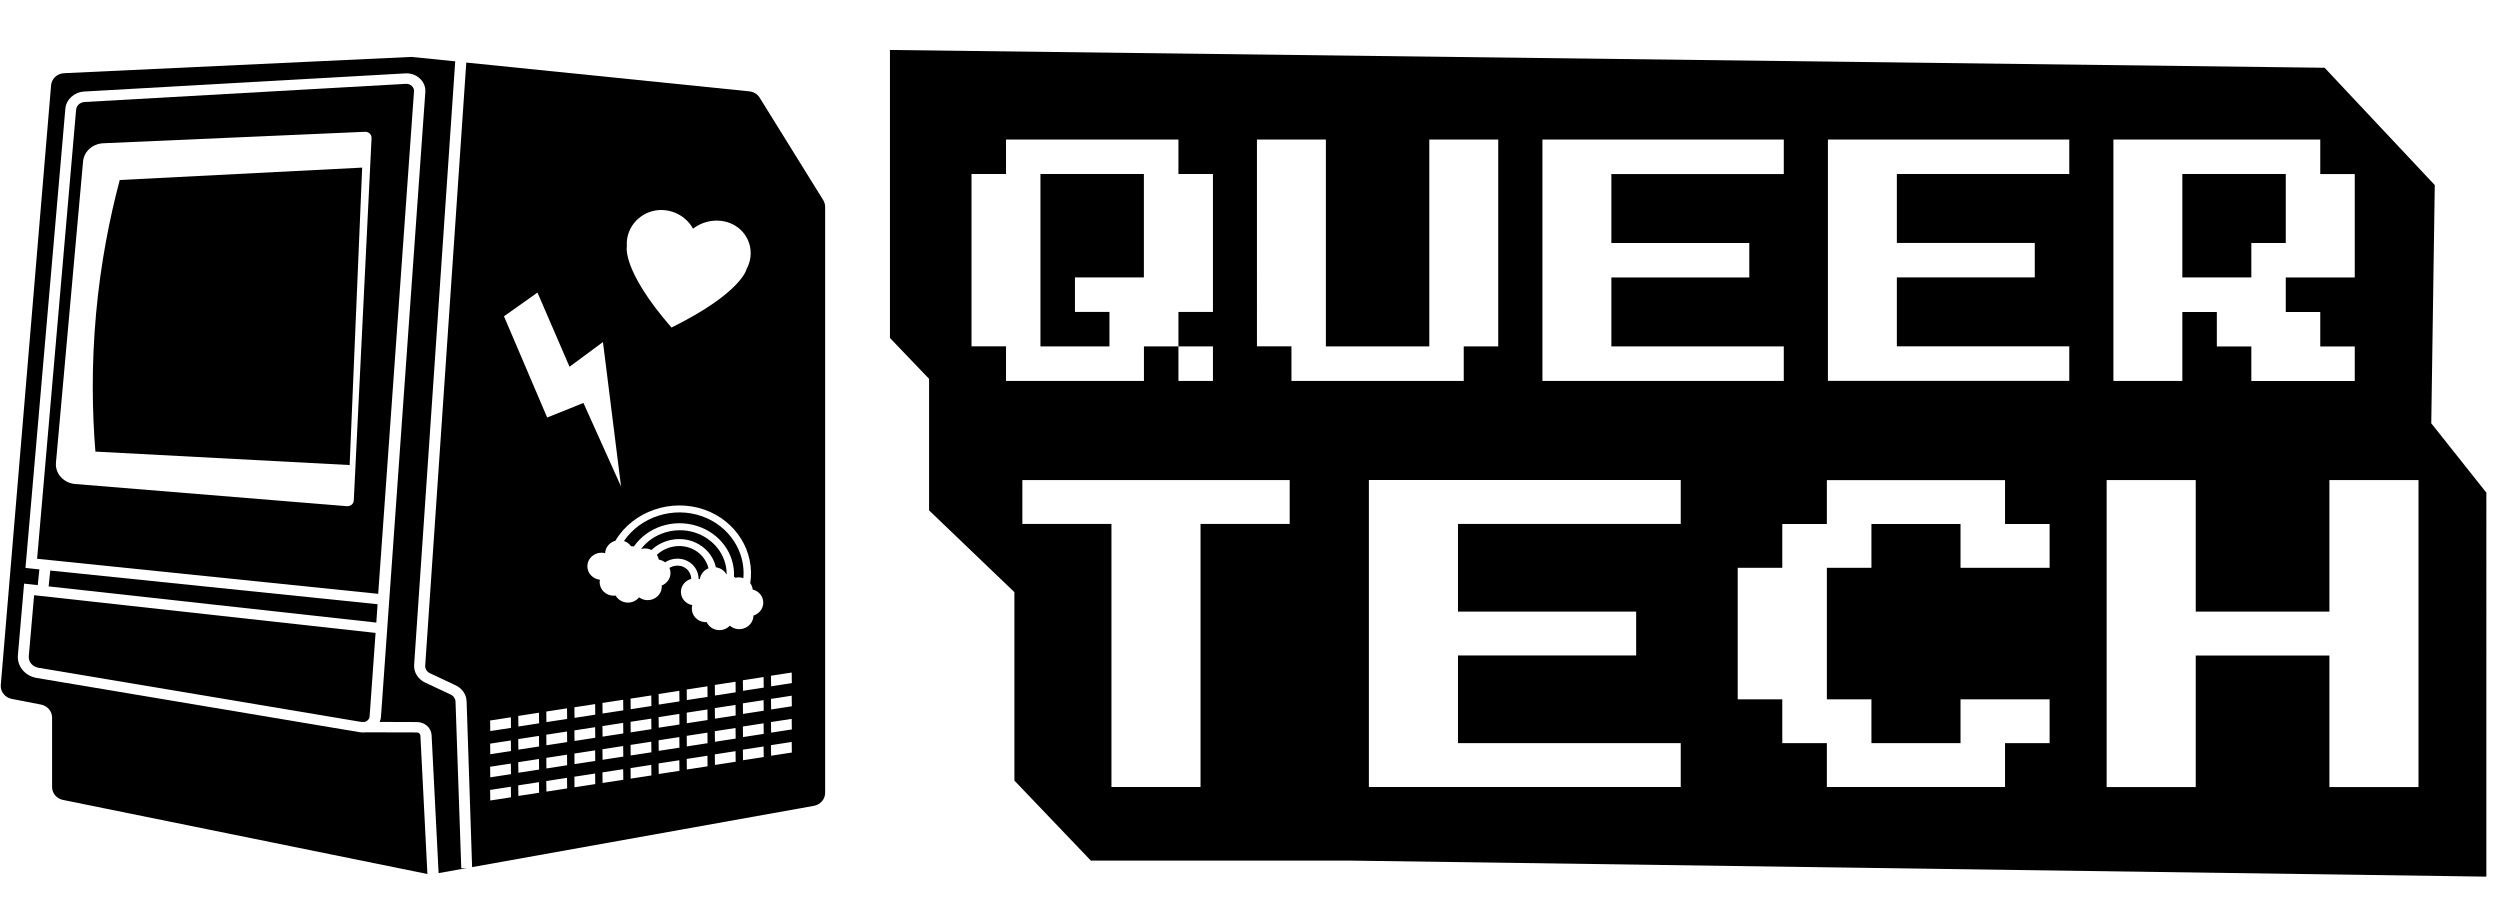 <?xml version="1.0" encoding="UTF-8" standalone="no"?>
<!-- Created with Inkscape (http://www.inkscape.org/) -->

<svg
   width="105.819mm"
   height="38.96mm"
   viewBox="0 0 105.819 38.96"
   version="1.1"
   id="svg14422"
   inkscape:export-filename="qtb_logo_full_black.svg"
   inkscape:export-xdpi="96"
   inkscape:export-ydpi="96"
   xmlns:inkscape="http://www.inkscape.org/namespaces/inkscape"
   xmlns:sodipodi="http://sodipodi.sourceforge.net/DTD/sodipodi-0.dtd"
   xmlns="http://www.w3.org/2000/svg"
   xmlns:svg="http://www.w3.org/2000/svg">
  <sodipodi:namedview
     id="namedview14424"
     pagecolor="#ffffff"
     bordercolor="#000000"
     borderopacity="0.25"
     inkscape:showpageshadow="2"
     inkscape:pageopacity="0.0"
     inkscape:pagecheckerboard="0"
     inkscape:deskcolor="#d1d1d1"
     inkscape:document-units="mm"
     showgrid="false" />
  <defs
     id="defs14419">
    <clipPath
       clipPathUnits="userSpaceOnUse"
       id="clipPath14200">
      <rect
         style="opacity:0.172;fill:#000000;stroke-width:1.04"
         id="rect14202"
         width="403.502"
         height="147.249"
         x="72.669"
         y="40.159" />
    </clipPath>
  </defs>
  <g
     inkscape:label="Layer 1"
     inkscape:groupmode="layer"
     id="layer1"
     transform="translate(-50.285,-69.872)">
    <g
       id="Layer_2"
       clip-path="url(#clipPath14200)"
       transform="matrix(0.265,0,0,0.265,30.118,59.246)">
	<g
   id="g15">
		<g
   id="g13">
			<polygon
   points="180.16,457.27 180.16,451.15 174.04,451.15 174.04,445.03 186.27,445.03 186.27,426.68 167.92,426.68 167.92,457.27 "
   id="polygon7" />

			<polygon
   points="388.88,438.92 388.88,426.68 370.53,426.68 370.53,445.03 382.76,445.03 382.76,438.92 "
   id="polygon9" />

			<path
   d="m 414.69,470.91 0.63,-42.27 -19.56,-20.82 -254.55,-3.15 v 6.62 44.47 l 6.94,7.25 v 23.34 l 15.14,14.51 v 33.43 l 13.56,14.19 h 29.33 16.72 l 201.56,2.84 v -68.13 z m -56.4,-50.35 H 395 v 6.12 h 6.12 v 18.35 h -12.23 v 6.12 H 395 v 6.12 h 6.12 v 6.12 h -18.35 v -6.12 h -6.12 v -6.12 h -6.12 v 12.23 H 358.3 v -42.82 z m -101.3,0 h 42.82 v 6.12 h -30.59 v 12.23 h 24.47 v 6.12 h -24.47 v 12.23 h 30.59 v 6.12 h -42.82 z m -95.19,42.83 v -6.12 h -6.12 v -30.59 h 6.12 v -6.12 h 30.59 v 6.12 h 6.12 v 24.47 h -6.12 v 6.12 h 6.12 v 6.12 h -6.12 v -6.12 h -6.12 v 6.12 z m 50.33,25.38 h -15.81 v 46.68 H 180.51 V 488.77 H 164.7 v -7.78 h 47.43 z m 0.32,-25.38 v -6.12 h -6.12 v -36.7 h 12.23 v 36.7 h 18.35 v -36.7 h 12.23 v 36.7 h -6.12 v 6.12 z m 69.08,25.38 H 242 v 15.56 h 31.62 v 7.78 H 242 v 15.56 h 39.52 v 7.78 H 226.2 v -54.46 h 55.33 z m 65.45,7.78 h -15.81 v -7.78 h -15.81 v 7.78 h -7.9 v 23.34 h 7.9 v 7.78 h 15.81 v -7.78 h 15.81 v 7.78 h -7.9 v 7.78 h -31.62 v -7.78 h -7.9 v -7.78 h -7.9 v -23.34 h 7.9 v -7.78 h 7.9 v -7.78 h 31.62 v 7.78 h 7.9 z m 3.48,-69.87 h -30.59 v 12.23 h 24.47 v 6.12 h -24.47 v 12.23 h 30.59 v 6.12 h -42.82 v -42.82 h 42.82 z m 61.97,108.77 h -15.81 v -23.34 h -23.71 v 23.34 H 357.1 v -54.46 h 15.81 v 23.34 h 23.71 v -23.34 h 15.81 z"
   id="path11" />

		</g>

	</g>

	<g
   id="g115">
		<path
   d="m 1536.12,249.44 -15.29,-25.88 c -1.1,-1.86 -3.03,-3.11 -5.17,-3.34 -81.45,-8.71 -81.54,-8.71 -81.93,-8.69 l -85.33,4.19 c -2.47,0.12 -4.49,2.08 -4.69,4.56 l -12.3,153.91 c -0.25,3.06 1.83,5.83 4.82,6.44 l 7.57,1.54 v 17.35 c 0,3.25 2.29,6.09 5.44,6.77 l 87.81,18.72 c 0.47,0.1 0.94,0.15 1.42,0.15 0.42,0 0.84,-0.04 1.26,-0.12 l 91.75,-17.25 c 3.25,-0.61 5.61,-3.47 5.61,-6.8 V 252.97 c -0.01,-1.24 -0.34,-2.46 -0.97,-3.53 z m -98.74,126.45 6.17,3.09 c 0.84,0.42 1.38,1.26 1.41,2.19 l 1.32,35.36 -6.36,1.2 -1.66,-27.9 c -0.1,-1.63 -1.45,-2.91 -3.08,-2.91 l -10.35,-0.03 c 0.35,-0.54 0.58,-1.15 0.62,-1.8 l 11.3,-165.23 c 0.02,-0.29 0.01,-0.58 -0.04,-0.87 1.92,0.2 4.63,0.49 7.93,0.84 l -9.67,151.9 c -0.09,1.75 0.85,3.38 2.41,4.16 z m -15.66,10.99 v 0.02 c -0.22,0.02 -0.44,0.03 -0.66,-0.01 l -82.3,-14.34 c -0.02,0 -0.04,-0.01 -0.05,-0.01 l 1.58,-19.78 2.52,0.25 82.41,9.45 -1.54,22.51 c -0.04,0.58 -0.32,1.1 -0.8,1.48 -0.29,0.23 -0.64,0.37 -1.01,0.44 z m 13.26,-167.15 -9.12,133.34 -84.89,-8.88 9.71,-121.43 83.13,-4.08 c 0.21,0.02 0.56,0.06 1.03,0.11 0.12,0.3 0.16,0.62 0.14,0.94 z m -9.24,135.13 -0.4,5.81 -80.85,-9.27 0.48,-4.82 -4.16,-0.41 0.01,-0.18 z m -74.8,44.49 v -17.36 c 0,-2.64 -1.5,-4.99 -3.74,-6.16 l 73.56,12.82 c 0.24,0.04 0.47,0.06 0.71,0.06 0.19,0 0.37,-0.02 0.56,-0.05 l 13.16,0.04 c 0.69,0 1.26,0.54 1.3,1.23 l 1.66,28 z m 178.99,1.46 -81.88,15.4 -1.31,-35.09 c -0.06,-1.59 -0.98,-3.01 -2.39,-3.72 l -6.17,-3.09 c -0.92,-0.46 -1.47,-1.42 -1.41,-2.45 l 9.66,-151.82 c 17.54,1.87 48.98,5.23 68.3,7.29 l 15.19,25.71 v 147.77 z"
   id="path17" />

		<path
   d="m 1423.62,234.38 -63.01,2.95 c -2.56,0.12 -4.64,2.12 -4.85,4.67 l -6.52,77.61 c -0.24,2.8 1.84,5.27 4.65,5.51 l 65.39,5.72 c 0.86,0.08 1.61,-0.58 1.65,-1.45 l 4,-87.42 0.27,-6 c 0.05,-0.89 -0.68,-1.63 -1.58,-1.59 z m -3.7,85.86 -61.21,-3.47 c -0.77,-10.15 -0.98,-22.18 0.17,-35.61 1.12,-13.11 3.29,-24.67 5.7,-34.38 l 58.36,-3.19 z"
   id="path19" />

		<polygon
   points="1466.6,308 1475.32,304.25 1484.37,325.77 1480.01,288.55 1471.96,294.92 1464.25,275.8 1456.2,281.92 "
   id="polygon21" />

		<path
   d="m 1504.52,331.77 c -8.01,-3.05 -17.25,0.36 -21.47,7.95 l 0.04,0.02 c -1.41,0.38 -2.47,1.67 -2.53,3.23 -0.28,-0.08 -0.57,-0.13 -0.88,-0.13 -1.88,0 -3.41,1.57 -3.41,3.51 0,1.8 1.32,3.26 3.02,3.47 -0.03,0.2 -0.06,0.4 -0.06,0.6 0,1.94 1.53,3.51 3.41,3.51 0.15,0 0.29,-0.03 0.44,-0.05 0.58,1.08 1.69,1.82 2.98,1.82 1.09,0 2.05,-0.54 2.68,-1.35 0.57,0.45 1.28,0.73 2.06,0.73 1.88,0 3.41,-1.57 3.41,-3.51 0,-0.09 -0.02,-0.18 -0.03,-0.26 1.24,-0.52 2.12,-1.78 2.12,-3.24 0,-0.47 -0.09,-0.91 -0.26,-1.31 1.01,-0.67 2.29,-0.79 3.38,-0.26 1.14,0.56 1.85,1.77 1.86,3.09 -1.33,0.39 -2.35,1.59 -2.47,3.08 -0.15,1.79 1.05,3.36 2.73,3.7 -0.05,0.19 -0.09,0.39 -0.11,0.6 -0.16,1.93 1.24,3.62 3.12,3.77 0.15,0.01 0.29,0 0.44,-0.01 0.49,1.12 1.54,1.95 2.82,2.06 1.09,0.09 2.09,-0.37 2.78,-1.13 0.54,0.49 1.22,0.83 1.99,0.89 1.88,0.15 3.53,-1.29 3.69,-3.22 0.01,-0.09 -0.01,-0.18 0,-0.27 1.28,-0.42 2.25,-1.6 2.37,-3.06 0.14,-1.72 -0.96,-3.24 -2.53,-3.66 -0.06,-0.6 -0.27,-1.16 -0.58,-1.63 1.15,-8.13 -3.43,-16.05 -11.01,-18.94 z m -1.17,17.87 c -0.1,-0.03 -0.2,-0.06 -0.29,-0.09 -0.02,-1.98 -1.11,-3.81 -2.86,-4.67 -1.69,-0.83 -3.69,-0.62 -5.22,0.43 -0.43,-0.35 -0.95,-0.6 -1.51,-0.7 -0.08,-0.45 -0.25,-0.86 -0.47,-1.23 2.19,-2.2 5.52,-2.9 8.3,-1.65 2.12,0.95 3.62,2.86 4.13,5.11 -1.1,0.48 -1.93,1.52 -2.08,2.8 z m 6.37,-1.26 c -0.5,-0.94 -1.41,-1.62 -2.5,-1.78 -0.6,-2.86 -2.5,-5.29 -5.19,-6.5 -3.48,-1.56 -7.64,-0.71 -10.35,2.04 -0.47,-0.25 -1,-0.4 -1.57,-0.4 -0.33,0 -0.64,0.07 -0.94,0.16 2.85,-4.05 8.14,-5.85 12.86,-4.29 4.67,1.54 7.77,5.9 7.78,10.77 -0.03,0 -0.06,0 -0.09,0 z m 4.13,1.02 c -0.28,-0.1 -0.57,-0.18 -0.88,-0.21 -0.36,-0.03 -0.72,0.02 -1.05,0.1 -0.11,-0.1 -0.22,-0.19 -0.34,-0.27 0.27,-5.89 -3.38,-11.25 -8.98,-13.1 -5.69,-1.88 -11.85,0.31 -15.12,5.31 -0.16,-0.02 -0.32,-0.04 -0.49,-0.04 -0.06,0 -0.12,0.02 -0.19,0.02 -0.41,-0.63 -1.01,-1.12 -1.72,-1.38 3.98,-6.26 11.89,-9.01 18.8,-6.38 6.49,2.46 10.52,9.03 9.97,15.95 z"
   id="path23" />

		<path
   d="m 1511.88,258.58 c -3.03,-1.99 -7.2,-1.71 -10.17,0.77 v 0 c -1.76,-3.45 -5.49,-5.34 -9.06,-4.7 -4.11,0.74 -7.2,4.71 -6.88,9.22 0,0 -1.34,6.03 10.73,20.95 v 0.01 c 0,0 0,0 0.01,0 0,0 0,0 0,0 v -0.01 c 16.95,-9 18.08,-15.07 18.08,-15.07 2.07,-4.02 0.78,-8.88 -2.71,-11.17 z"
   id="path25" />

		<polygon
   points="1452.89,388.78 1457.88,387.95 1457.84,385.24 1452.85,386.06 "
   id="polygon27" />

		<polygon
   points="1459.65,387.6 1464.64,386.78 1464.6,384.06 1459.61,384.89 "
   id="polygon29" />

		<polygon
   points="1466.41,386.48 1471.4,385.65 1471.37,382.93 1466.37,383.76 "
   id="polygon31" />

		<polygon
   points="1473.17,385.38 1478.16,384.55 1478.13,381.83 1473.13,382.66 "
   id="polygon33" />

		<polygon
   points="1479.93,384.26 1484.93,383.43 1484.89,380.71 1479.9,381.54 "
   id="polygon35" />

		<polygon
   points="1486.69,383.15 1491.69,382.32 1491.65,379.6 1486.66,380.43 "
   id="polygon37" />

		<polygon
   points="1493.45,381.95 1498.45,381.12 1498.41,378.4 1493.42,379.23 "
   id="polygon39" />

		<polygon
   points="1500.22,380.8 1505.21,379.97 1505.17,377.25 1500.18,378.08 "
   id="polygon41" />

		<polygon
   points="1506.98,379.62 1511.97,378.79 1511.94,376.07 1506.94,376.9 "
   id="polygon43" />

		<polygon
   points="1518.74,377.58 1518.7,374.86 1513.71,375.69 1513.74,378.4 "
   id="polygon45" />

		<polygon
   points="1525.46,373.7 1520.47,374.53 1520.5,377.25 1525.5,376.42 "
   id="polygon47" />

		<polygon
   points="1452.89,394.75 1457.88,393.92 1457.84,391.2 1452.85,392.03 "
   id="polygon49" />

		<polygon
   points="1459.65,393.57 1464.64,392.74 1464.6,390.02 1459.61,390.85 "
   id="polygon51" />

		<polygon
   points="1466.41,392.45 1471.4,391.62 1471.37,388.9 1466.37,389.73 "
   id="polygon53" />

		<polygon
   points="1473.17,391.34 1478.16,390.51 1478.13,387.79 1473.13,388.62 "
   id="polygon55" />

		<polygon
   points="1479.93,390.22 1484.93,389.39 1484.89,386.67 1479.9,387.5 "
   id="polygon57" />

		<polygon
   points="1486.69,389.12 1491.69,388.29 1491.65,385.57 1486.66,386.4 "
   id="polygon59" />

		<polygon
   points="1493.45,387.92 1498.45,387.09 1498.41,384.37 1493.42,385.2 "
   id="polygon61" />

		<polygon
   points="1500.22,386.76 1505.21,385.94 1505.17,383.22 1500.18,384.04 "
   id="polygon63" />

		<polygon
   points="1506.98,385.59 1511.97,384.76 1511.94,382.04 1506.94,382.87 "
   id="polygon65" />

		<polygon
   points="1513.74,384.37 1518.74,383.54 1518.7,380.82 1513.71,381.65 "
   id="polygon67" />

		<polygon
   points="1525.46,379.67 1520.47,380.5 1520.5,383.22 1525.5,382.39 "
   id="polygon69" />

		<polygon
   points="1452.89,400.71 1457.88,399.88 1457.84,397.16 1452.85,397.99 "
   id="polygon71" />

		<polygon
   points="1459.65,399.53 1464.64,398.7 1464.6,395.98 1459.61,396.81 "
   id="polygon73" />

		<polygon
   points="1466.41,398.41 1471.4,397.58 1471.37,394.86 1466.37,395.69 "
   id="polygon75" />

		<polygon
   points="1473.17,397.3 1478.16,396.47 1478.13,393.75 1473.13,394.58 "
   id="polygon77" />

		<polygon
   points="1479.93,396.19 1484.93,395.36 1484.89,392.64 1479.9,393.47 "
   id="polygon79" />

		<polygon
   points="1486.69,395.08 1491.69,394.25 1491.65,391.53 1486.66,392.36 "
   id="polygon81" />

		<polygon
   points="1493.45,393.88 1498.45,393.05 1498.41,390.33 1493.42,391.16 "
   id="polygon83" />

		<polygon
   points="1500.22,392.73 1505.21,391.9 1505.17,389.18 1500.18,390.01 "
   id="polygon85" />

		<polygon
   points="1506.98,391.55 1511.97,390.72 1511.94,388 1506.94,388.83 "
   id="polygon87" />

		<polygon
   points="1513.74,390.33 1518.74,389.5 1518.7,386.78 1513.71,387.61 "
   id="polygon89" />

		<polygon
   points="1525.46,385.63 1520.47,386.46 1520.5,389.18 1525.5,388.35 "
   id="polygon91" />

		<polygon
   points="1452.89,406.67 1457.88,405.85 1457.84,403.13 1452.85,403.96 "
   id="polygon93" />

		<polygon
   points="1459.65,405.5 1464.64,404.67 1464.6,401.95 1459.61,402.78 "
   id="polygon95" />

		<polygon
   points="1466.41,404.37 1471.4,403.55 1471.37,400.83 1466.37,401.65 "
   id="polygon97" />

		<polygon
   points="1473.17,403.27 1478.16,402.44 1478.13,399.72 1473.13,400.55 "
   id="polygon99" />

		<polygon
   points="1479.93,402.15 1484.93,401.32 1484.89,398.6 1479.9,399.43 "
   id="polygon101" />

		<polygon
   points="1486.69,401.04 1491.69,400.21 1491.65,397.5 1486.66,398.32 "
   id="polygon103" />

		<polygon
   points="1493.45,399.84 1498.45,399.02 1498.41,396.3 1493.42,397.12 "
   id="polygon105" />

		<polygon
   points="1500.22,398.69 1505.21,397.86 1505.17,395.14 1500.18,395.97 "
   id="polygon107" />

		<polygon
   points="1506.98,397.51 1511.97,396.68 1511.94,393.97 1506.94,394.79 "
   id="polygon109" />

		<polygon
   points="1513.74,396.3 1518.74,395.47 1518.7,392.75 1513.71,393.58 "
   id="polygon111" />

		<polygon
   points="1525.46,391.6 1520.47,392.42 1520.5,395.14 1525.5,394.32 "
   id="polygon113" />

	</g>

	<g
   id="g135">
		<polygon
   points="84.13,131.23 83.87,133.76 136.21,139.54 136.41,136.61 "
   id="polygon117" />

		<path
   d="m 142.23,54.69 c 0.02,-0.32 -0.1,-0.63 -0.35,-0.86 -0.25,-0.24 -0.6,-0.36 -0.96,-0.34 l -51.31,2.9 c -0.71,0.04 -1.29,0.56 -1.35,1.21 l -6.23,71.75 54.48,5.6 z m -6.96,11.17 -2.66,54.19 c -0.03,0.54 -0.52,0.94 -1.1,0.9 l -43.39,-3.54 c -1.86,-0.15 -3.24,-1.68 -3.08,-3.42 l 4.33,-48.11 c 0.14,-1.58 1.52,-2.82 3.22,-2.9 l 41.8,-1.83 c 0.59,-0.03 1.08,0.43 1.06,0.98 z"
   id="path119" />

		<path
   d="m 187.02,125.14 c -3.13,-0.97 -6.65,0.15 -8.53,2.66 0.2,-0.06 0.41,-0.1 0.62,-0.1 0.38,0 0.73,0.09 1.04,0.25 1.79,-1.7 4.56,-2.23 6.86,-1.27 1.79,0.75 3.05,2.26 3.44,4.03 0.72,0.1 1.33,0.52 1.66,1.1 0.02,0 0.04,0 0.06,0 0,-3.01 -2.05,-5.71 -5.15,-6.67 z"
   id="path121" />

		<path
   d="m 188.24,122.56 c -4.58,-1.63 -9.83,0.07 -12.47,3.95 0.47,0.16 0.87,0.46 1.14,0.85 0.04,0 0.08,-0.01 0.12,-0.01 0.11,0 0.22,0.01 0.32,0.03 2.17,-3.1 6.26,-4.46 10.03,-3.29 3.72,1.15 6.14,4.47 5.96,8.12 0.08,0.05 0.15,0.11 0.22,0.17 0.22,-0.05 0.46,-0.08 0.7,-0.06 0.21,0.02 0.4,0.06 0.58,0.13 0.38,-4.28 -2.3,-8.36 -6.6,-9.89 z"
   id="path123" />

		<path
   d="m 186.53,127.7 c -1.85,-0.77 -4.06,-0.34 -5.51,1.02 0.15,0.23 0.26,0.48 0.31,0.76 0.37,0.06 0.71,0.22 1,0.43 1.02,-0.65 2.34,-0.78 3.46,-0.26 1.16,0.53 1.88,1.67 1.9,2.89 0.07,0.02 0.13,0.03 0.2,0.06 0.11,-0.8 0.65,-1.44 1.38,-1.73 -0.34,-1.39 -1.33,-2.58 -2.74,-3.17 z"
   id="path125" />

		<path
   d="m 148.86,152.16 c -0.02,-0.47 -0.31,-0.9 -0.77,-1.12 L 144,149.12 c -1.14,-0.54 -1.83,-1.65 -1.75,-2.84 l 6.56,-96.37 0.24,0.01 c -4.36,-0.44 -7.21,-0.73 -7.23,-0.73 l -55.49,2.6 c -1.1,0.05 -1.98,0.88 -2.07,1.94 l -8.03,95.76 c -0.09,1.07 0.66,2.03 1.75,2.24 l 4.68,0.91 c 1.02,0.2 1.76,1.07 1.76,2.07 v 11.09 c 0,1 0.72,1.86 1.74,2.07 l 58.21,11.83 -1.12,-22.12 c -0.02,-0.27 -0.27,-0.49 -0.57,-0.49 l -8.23,-0.02 c -0.12,0.01 -0.23,0.03 -0.35,0.03 -0.12,0 -0.23,-0.02 -0.35,-0.03 v 0 0 c -0.05,-0.01 -0.1,0 -0.15,-0.01 l -51.63,-8.67 c -1.87,-0.31 -3.16,-1.87 -3.01,-3.63 l 0.99,-11.44 2.18,0.24 0.26,-2.51 -2.22,-0.23 6.37,-73.36 c 0.13,-1.47 1.42,-2.65 3.01,-2.74 l 51.31,-2.9 c 0.87,-0.05 1.71,0.25 2.32,0.83 0.6,0.57 0.92,1.35 0.86,2.14 l -7.09,99.84 c -0.02,0.27 -0.1,0.53 -0.2,0.78 l 5.95,0.02 c 1.24,0 2.27,0.91 2.34,2.07 l 1.12,22.06 4.51,-0.81 -0.89,0.03 z"
   id="path127" />

		<path
   d="m 80.7,144.9 c -0.08,0.9 0.59,1.7 1.55,1.86 l 51.56,8.65 h 0.52 c 0.15,-0.03 0.29,-0.09 0.41,-0.19 0.24,-0.17 0.38,-0.42 0.4,-0.7 l 0.95,-13.33 -54.54,-6.02 z"
   id="path129" />

		<path
   d="M 207.59,72.06 197.44,55.7 c -0.35,-0.57 -0.96,-0.94 -1.64,-1.01 0,0 -29.93,-3.05 -45.22,-4.6 l -6.56,96.3 c -0.04,0.53 0.27,1.02 0.77,1.25 l 4.09,1.92 c 1.04,0.49 1.71,1.46 1.75,2.54 l 0.88,26.5 54.6,-9.79 c 1.04,-0.19 1.79,-1.06 1.79,-2.08 V 73.15 c 0,-0.39 -0.11,-0.76 -0.31,-1.09 z m -31.36,7.38 c -0.22,-2.8 1.83,-5.26 4.56,-5.72 2.37,-0.4 4.84,0.77 6.01,2.91 v 0 c 1.97,-1.54 4.74,-1.71 6.75,-0.48 2.32,1.42 3.17,4.43 1.8,6.93 0,0 -0.75,3.77 -12,9.34 v 0 c 0,0 0,0 0,0 0,0 0,0 0,0 v -0.01 c -8.01,-9.23 -7.12,-12.97 -7.12,-12.97 z m -14.28,7.39 5.12,11.85 5.34,-3.95 2.89,23.08 -6.01,-13.35 -5.79,2.33 -6.9,-16.17 z m -7.54,81.13 -0.02,-1.69 3.31,-0.51 0.02,1.69 z m 0,-3.7 -0.02,-1.69 3.31,-0.51 0.02,1.69 z m 0,-3.69 -0.02,-1.69 3.31,-0.51 0.02,1.69 z m 0,-3.7 -0.02,-1.69 3.31,-0.51 0.02,1.69 z m 4.49,10.36 -0.02,-1.69 3.31,-0.51 0.02,1.69 z m 0,-3.7 -0.02,-1.69 3.31,-0.51 0.02,1.69 z m 0,-3.69 -0.02,-1.69 3.31,-0.51 0.02,1.69 z m 0,-3.7 -0.02,-1.69 3.31,-0.51 0.02,1.69 z m 4.48,10.4 -0.02,-1.69 3.31,-0.51 0.02,1.69 z m 0,-3.7 -0.02,-1.69 3.31,-0.51 0.02,1.69 z m 0,-3.7 -0.02,-1.69 3.31,-0.51 0.02,1.69 z m 0,-3.7 -0.02,-1.69 3.31,-0.51 0.02,1.69 z m 4.49,10.41 -0.02,-1.69 3.31,-0.51 0.02,1.69 z m 0,-3.7 -0.02,-1.69 3.31,-0.51 0.02,1.69 z m 0,-3.7 -0.02,-1.69 3.31,-0.51 0.02,1.69 z m 0,-3.69 -0.02,-1.69 3.31,-0.51 0.02,1.69 z m 4.48,10.4 -0.02,-1.69 3.31,-0.51 0.02,1.69 z m 0,-3.7 -0.02,-1.69 3.31,-0.51 0.02,1.69 z m 0,-3.7 -0.02,-1.69 3.31,-0.51 0.02,1.69 z m 0,-3.69 -0.02,-1.69 3.31,-0.51 0.02,1.69 z m 4.49,10.4 -0.02,-1.69 3.31,-0.51 0.02,1.69 z m 0,-3.7 -0.02,-1.69 3.31,-0.51 0.02,1.69 z m 0,-3.69 -0.02,-1.69 3.31,-0.51 0.02,1.69 z m 0,-3.7 -0.02,-1.69 3.31,-0.51 0.02,1.69 z m 4.48,10.35 -0.02,-1.69 3.31,-0.51 0.02,1.69 z m 0,-3.7 -0.02,-1.69 3.31,-0.51 0.02,1.69 z m 0,-3.7 -0.02,-1.69 3.31,-0.51 0.02,1.69 z m 0,-3.69 -0.02,-1.69 3.31,-0.51 0.02,1.69 z m 4.49,10.37 -0.02,-1.69 3.31,-0.51 0.02,1.69 z m 0,-3.69 -0.02,-1.69 3.31,-0.51 0.02,1.69 z m 0,-3.7 -0.02,-1.69 3.31,-0.51 0.02,1.69 z m 0,-3.7 -0.02,-1.69 3.31,-0.51 0.02,1.69 z m 4.49,10.36 -0.02,-1.69 3.31,-0.51 0.02,1.69 z m 0,-3.7 -0.02,-1.69 3.31,-0.51 0.02,1.69 z m 0,-3.69 -0.02,-1.69 3.31,-0.51 0.02,1.69 z m 0,-3.7 -0.02,-1.69 3.31,-0.51 0.02,1.69 z m 2.38,-11.15 c -0.46,0.47 -1.12,0.76 -1.84,0.7 -0.85,-0.06 -1.54,-0.58 -1.87,-1.28 -0.1,0 -0.19,0.01 -0.29,0.01 -1.25,-0.09 -2.17,-1.14 -2.07,-2.34 0.01,-0.13 0.04,-0.25 0.07,-0.37 -1.11,-0.21 -1.9,-1.18 -1.81,-2.29 0.08,-0.93 0.76,-1.67 1.64,-1.91 -0.01,-0.81 -0.48,-1.56 -1.24,-1.91 -0.72,-0.33 -1.57,-0.25 -2.24,0.16 0.11,0.25 0.17,0.52 0.17,0.81 0,0.91 -0.58,1.68 -1.41,2.01 0,0.06 0.02,0.11 0.02,0.16 0,1.2 -1.01,2.17 -2.26,2.17 -0.52,0 -0.98,-0.17 -1.37,-0.45 -0.41,0.51 -1.05,0.84 -1.78,0.84 -0.85,0 -1.59,-0.46 -1.97,-1.13 -0.1,0.01 -0.19,0.03 -0.29,0.03 -1.25,0 -2.26,-0.97 -2.26,-2.17 0,-0.13 0.02,-0.25 0.04,-0.38 -1.12,-0.13 -2,-1.03 -2,-2.15 0,-1.2 1.01,-2.17 2.26,-2.17 0.2,0 0.4,0.03 0.58,0.08 0.04,-0.97 0.74,-1.76 1.68,-2 l -0.03,-0.01 c 2.8,-4.7 8.93,-6.82 14.25,-4.93 5.03,1.79 8.06,6.7 7.28,11.73 0.21,0.29 0.35,0.64 0.39,1.01 1.04,0.26 1.77,1.2 1.68,2.27 -0.08,0.91 -0.73,1.64 -1.57,1.9 0,0.06 0.01,0.11 0,0.16 -0.1,1.2 -1.2,2.09 -2.44,2 -0.51,-0.04 -0.97,-0.24 -1.32,-0.55 z m 2.1,21.49 -0.02,-1.69 3.31,-0.51 0.02,1.69 z m 0,-3.7 -0.02,-1.69 3.31,-0.51 0.02,1.69 z m 0,-3.7 -0.02,-1.69 3.31,-0.51 0.02,1.69 z m 0,-3.69 -0.02,-1.69 3.31,-0.51 0.02,1.69 z m 4.49,10.37 -0.02,-1.69 3.31,-0.51 0.02,1.69 z m 0,-3.69 -0.02,-1.69 3.31,-0.51 0.02,1.69 z m 0,-3.7 -0.02,-1.69 3.31,-0.51 0.02,1.69 z m 0,-3.7 -0.02,-1.69 3.31,-0.51 0.02,1.69 z"
   id="path131" />

		<path
   d="m 91.45,90.16 c -0.76,8.32 -0.62,15.78 -0.11,22.07 l 40.61,2.15 2,-47.51 -38.72,1.98 c -1.6,6.01 -3.04,13.18 -3.78,21.31 z"
   id="path133" />

	</g>

	<g
   id="g145">
		<g
   id="g143">
			<polygon
   points="253.31,95.43 253.31,89.92 247.8,89.92 247.8,84.41 258.81,84.41 258.81,67.89 242.29,67.89 242.29,95.43 "
   id="polygon137" />

			<polygon
   points="441.2,78.91 441.2,67.89 424.68,67.89 424.68,84.41 435.7,84.41 435.7,78.91 "
   id="polygon139" />

			<path
   d="M 464.44,107.71 465,69.66 447.4,50.92 218.25,48.08 v 5.96 40.04 l 6.25,6.53 v 21.01 l 13.63,13.06 v 30.1 l 12.21,12.78 h 26.41 15.05 l 181.44,2.56 V 118.79 Z M 413.67,62.39 h 33.04 v 5.51 h 5.51 V 84.42 H 441.2 v 5.51 h 5.51 v 5.51 h 5.51 v 5.51 H 435.7 v -5.51 h -5.51 v -5.51 h -5.51 v 11.01 h -11.01 z m -91.2,0 h 38.55 v 5.51 h -27.54 v 11.01 h 22.03 v 5.51 h -22.03 v 11.01 h 27.54 v 5.51 h -38.55 z m -85.68,38.54 v -5.51 h -5.51 V 67.89 h 5.51 v -5.51 h 27.54 v 5.51 h 5.51 v 22.03 h -5.51 v 5.51 h 5.51 v 5.51 h -5.51 v -5.51 h -5.51 v 5.51 h -22.03 z m 45.3,22.85 H 267.86 V 165.8 H 253.63 V 123.78 H 239.4 v -7 h 42.7 v 7 z m 0.29,-22.85 v -5.51 h -5.51 V 62.39 h 11.01 V 95.43 H 304.4 V 62.39 h 11.01 v 33.04 h -5.51 v 5.51 h -27.52 z m 62.18,22.85 h -35.58 v 14.01 h 28.46 v 7 h -28.46 v 14.01 h 35.58 v 7 h -49.81 v -49.03 h 49.81 z m 58.92,7.01 h -14.23 v -7 h -14.23 v 7 h -7.12 v 21.01 h 7.12 v 7 h 14.23 v -7 h 14.23 v 7 h -7.12 v 7 H 367.9 v -7 h -7.12 v -7 h -7.12 v -21.01 h 7.12 v -7 h 7.12 v -7 h 28.46 v 7 h 7.12 z m 3.14,-62.9 H 379.08 V 78.9 h 22.03 v 5.51 h -22.03 v 11.01 h 27.54 v 5.51 H 368.07 V 62.39 h 38.55 z m 55.78,97.92 H 448.17 V 144.8 h -21.35 v 21.01 h -14.23 v -49.03 h 14.23 v 21.01 h 21.35 v -21.01 h 14.23 z"
   id="path141" />

		</g>

	</g>

	<g
   id="g167">
		<path
   d="m 1446.58,200.21 c 0.26,0.02 0.53,0.01 0.79,-0.03 z"
   id="path147" />

		<polygon
   points="1434.23,135.97 1356.37,127.96 1355.98,131.73 1433.92,140.33 "
   id="polygon149" />

		<path
   d="m 1442.9,13.97 c 0.03,-0.48 -0.15,-0.94 -0.52,-1.28 -0.37,-0.35 -0.89,-0.53 -1.42,-0.5 l -76.4,4.32 c -1.06,0.06 -1.92,0.84 -2,1.81 l -9.27,106.85 81.13,8.34 z m -10.37,16.64 -3.96,80.7 c -0.04,0.8 -0.78,1.4 -1.63,1.33 l -64.61,-5.28 c -2.77,-0.23 -4.82,-2.5 -4.59,-5.09 l 6.44,-71.64 c 0.21,-2.36 2.26,-4.2 4.79,-4.31 l 62.25,-2.72 c 0.88,-0.04 1.61,0.64 1.57,1.47 z"
   id="path151" />

		<path
   d="m 1509.59,118.89 c -4.66,-1.44 -9.9,0.23 -12.71,3.96 0.3,-0.08 0.6,-0.15 0.93,-0.15 0.56,0 1.08,0.14 1.55,0.37 2.67,-2.54 6.79,-3.32 10.22,-1.88 2.66,1.11 4.53,3.36 5.13,6 1.08,0.15 1.97,0.77 2.47,1.64 0.03,0 0.06,0 0.09,0 -0.01,-4.49 -3.07,-8.51 -7.68,-9.94 z"
   id="path153" />

		<path
   d="m 1511.42,115.05 c -6.83,-2.43 -14.64,0.1 -18.57,5.89 0.7,0.24 1.3,0.69 1.7,1.27 0.06,0 0.12,-0.02 0.18,-0.02 0.16,0 0.32,0.02 0.48,0.04 3.23,-4.62 9.32,-6.64 14.94,-4.9 5.54,1.71 9.15,6.66 8.88,12.1 0.12,0.08 0.23,0.16 0.33,0.25 0.33,-0.08 0.68,-0.12 1.04,-0.09 0.31,0.02 0.59,0.1 0.87,0.19 0.53,-6.38 -3.45,-12.45 -9.85,-14.73 z"
   id="path155" />

		<path
   d="m 1508.86,122.7 c -2.75,-1.15 -6.04,-0.51 -8.2,1.53 0.22,0.34 0.39,0.72 0.47,1.13 0.56,0.09 1.06,0.32 1.49,0.65 1.52,-0.97 3.48,-1.16 5.16,-0.39 1.73,0.79 2.81,2.48 2.82,4.31 0.1,0.03 0.2,0.05 0.29,0.08 0.16,-1.19 0.97,-2.14 2.06,-2.58 -0.52,-2.08 -1.99,-3.85 -4.09,-4.73 z"
   id="path157" />

		<path
   d="m 1444.38,167.22 c -0.03,-0.4 -0.4,-0.73 -0.85,-0.73 l -12.26,-0.03 c -0.17,0.02 -0.34,0.04 -0.52,0.04 -0.17,0 -0.35,-0.02 -0.52,-0.04 v 0 0 c -0.08,-0.01 -0.15,-0.01 -0.23,-0.02 l -76.89,-12.9 c -2.78,-0.47 -4.71,-2.79 -4.48,-5.4 l 1.48,-17.04 3.24,0.36 0.38,-3.74 -3.3,-0.34 9.48,-109.24 c 0.19,-2.19 2.12,-3.94 4.48,-4.08 l 76.4,-4.32 c 1.29,-0.08 2.55,0.37 3.46,1.23 0.9,0.84 1.37,2.01 1.28,3.19 l -10.56,148.68 c -0.03,0.41 -0.15,0.79 -0.3,1.16 l 8.86,0.03 c 1.84,0.01 3.37,1.36 3.48,3.08 l 1.66,32.86 6.71,-1.2 -1.32,0.04 -1.32,-39.65 c -0.03,-0.7 -0.47,-1.34 -1.15,-1.66 l -6.09,-2.85 c -1.7,-0.8 -2.72,-2.46 -2.6,-4.24 l 9.77,-143.51 0.35,0.02 c -6.5,-0.66 -10.73,-1.09 -10.77,-1.08 l -82.64,3.87 c -1.63,0.08 -2.95,1.31 -3.08,2.89 l -11.96,142.61 c -0.13,1.59 0.99,3.03 2.6,3.34 l 6.97,1.35 c 1.52,0.29 2.61,1.59 2.61,3.09 v 16.51 c 0,1.49 1.08,2.77 2.58,3.08 l 86.69,17.61 z"
   id="path159" />

		<path
   d="m 1432.34,162.66 1.41,-19.85 -81.22,-8.97 -1.26,14.48 c -0.12,1.34 0.88,2.53 2.31,2.77 l 76.78,12.88 h 0.77 c 0.22,-0.05 0.43,-0.14 0.61,-0.28 0.36,-0.25 0.57,-0.62 0.6,-1.03 z"
   id="path161" />

		<path
   d="m 1540.22,39.84 -15.1,-24.36 c -0.53,-0.85 -1.43,-1.41 -2.45,-1.51 0,0 -44.58,-4.54 -67.34,-6.85 l -9.77,143.41 c -0.05,0.78 0.4,1.51 1.15,1.87 l 6.09,2.85 c 1.55,0.72 2.55,2.18 2.61,3.79 l 1.31,39.46 81.31,-14.57 c 1.54,-0.28 2.66,-1.58 2.66,-3.09 V 41.46 c -0.01,-0.57 -0.17,-1.13 -0.47,-1.62 z m -39.9,2.47 c 3.52,-0.59 7.21,1.15 8.95,4.33 v 0 c 2.93,-2.29 7.06,-2.55 10.05,-0.71 3.45,2.12 4.72,6.6 2.68,10.32 0,0 -1.12,5.61 -17.86,13.92 v 0 c 0,0 0,0 0,0 0,0 0,0 -0.01,0 v -0.01 c -11.92,-13.77 -10.6,-19.34 -10.6,-19.34 -0.33,-4.16 2.73,-7.82 6.79,-8.51 z m -28.06,19.53 7.62,17.65 7.95,-5.88 4.31,34.37 -8.95,-19.87 -8.62,3.46 -10.27,-24.07 z m -11.23,120.82 -0.04,-2.51 4.93,-0.76 0.04,2.51 z m 0,-5.51 -0.04,-2.51 4.93,-0.76 0.04,2.51 z m 0,-5.51 -0.04,-2.51 4.93,-0.76 0.04,2.51 z m 0,-5.5 -0.04,-2.51 4.93,-0.76 0.04,2.51 z m 6.68,15.43 -0.04,-2.51 4.93,-0.76 0.04,2.51 z m 0,-5.51 -0.04,-2.51 4.93,-0.76 0.04,2.51 z m 0,-5.5 -0.04,-2.51 4.93,-0.76 0.04,2.51 z m 0,-5.51 -0.04,-2.51 4.93,-0.76 0.04,2.51 z m 6.68,15.48 -0.04,-2.51 4.93,-0.76 0.04,2.51 z m 0,-5.5 -0.04,-2.51 4.93,-0.76 0.04,2.51 z m 0,-5.51 -0.04,-2.51 4.93,-0.76 0.04,2.51 z m 0,-5.5 -0.04,-2.51 4.93,-0.76 0.04,2.51 z m 6.68,15.49 -0.04,-2.51 4.93,-0.76 0.04,2.51 z m 0,-5.51 -0.04,-2.51 4.93,-0.76 0.04,2.51 z m 0,-5.5 -0.04,-2.51 4.93,-0.76 0.04,2.51 z m 0,-5.51 -0.04,-2.51 4.93,-0.76 0.04,2.51 z m 6.68,15.49 -0.04,-2.51 4.93,-0.76 0.04,2.51 z m 0,-5.51 -0.04,-2.51 4.93,-0.76 0.04,2.51 z m 0,-5.5 -0.04,-2.51 4.93,-0.76 0.04,2.51 z m 0,-5.51 -0.04,-2.51 4.93,-0.76 0.04,2.51 z m 6.68,15.5 -0.04,-2.51 4.93,-0.76 0.04,2.51 z m 0,-5.51 -0.04,-2.51 4.93,-0.76 0.04,2.51 z m 0,-5.5 -0.04,-2.51 4.93,-0.76 0.04,2.51 z m 0,-5.51 -0.04,-2.51 4.93,-0.76 0.04,2.51 z m 6.68,15.41 -0.04,-2.51 4.93,-0.76 0.04,2.51 z m 0,-5.51 -0.04,-2.51 4.93,-0.76 0.04,2.51 z m 0,-5.5 -0.04,-2.51 4.93,-0.76 0.04,2.51 z m 0,-5.51 -0.04,-2.51 4.93,-0.76 0.04,2.51 z m 6.68,15.46 -0.04,-2.51 4.93,-0.76 0.04,2.51 z m 0,-5.51 -0.04,-2.51 4.93,-0.76 0.04,2.51 z m 0,-5.5 -0.04,-2.51 4.93,-0.76 0.04,2.51 z m 0,-5.51 -0.04,-2.51 4.93,-0.76 0.04,2.51 z m 6.68,15.43 -0.04,-2.51 4.93,-0.76 0.04,2.51 z m 0,-5.51 -0.04,-2.51 4.93,-0.76 0.04,2.51 z m 0,-5.5 -0.04,-2.51 4.93,-0.76 0.04,2.51 z m 0,-5.51 -0.04,-2.51 4.93,-0.76 0.04,2.51 z m 3.55,-16.6 c -0.68,0.71 -1.67,1.13 -2.74,1.05 -1.27,-0.1 -2.3,-0.86 -2.79,-1.9 -0.14,0.01 -0.29,0.02 -0.43,0.01 -1.86,-0.14 -3.24,-1.7 -3.08,-3.48 0.02,-0.19 0.06,-0.37 0.11,-0.55 -1.65,-0.31 -2.84,-1.76 -2.69,-3.41 0.12,-1.38 1.13,-2.48 2.44,-2.85 -0.01,-1.21 -0.71,-2.33 -1.84,-2.85 -1.07,-0.49 -2.34,-0.38 -3.34,0.24 0.16,0.37 0.25,0.78 0.25,1.21 0,1.35 -0.87,2.51 -2.09,2.99 0.01,0.08 0.03,0.16 0.03,0.24 0,1.79 -1.51,3.24 -3.37,3.24 -0.77,0 -1.47,-0.26 -2.03,-0.67 -0.62,0.76 -1.57,1.25 -2.64,1.25 -1.27,0 -2.37,-0.68 -2.94,-1.68 -0.14,0.02 -0.28,0.04 -0.43,0.04 -1.86,0 -3.37,-1.45 -3.37,-3.24 0,-0.19 0.03,-0.38 0.06,-0.56 -1.67,-0.19 -2.98,-1.54 -2.98,-3.2 0,-1.79 1.51,-3.24 3.37,-3.24 0.3,0 0.59,0.05 0.87,0.12 0.06,-1.44 1.11,-2.63 2.5,-2.98 l -0.04,-0.02 c 4.18,-7 13.3,-10.15 21.22,-7.34 7.49,2.67 12.01,9.98 10.84,17.46 0.31,0.44 0.52,0.95 0.58,1.51 1.55,0.39 2.64,1.79 2.5,3.38 -0.12,1.35 -1.08,2.44 -2.34,2.83 0,0.08 0.01,0.16 0,0.25 -0.15,1.78 -1.78,3.11 -3.64,2.97 -0.79,-0.06 -1.46,-0.36 -1.99,-0.82 z m 3.13,31.99 -0.04,-2.51 4.93,-0.76 0.04,2.51 z m 0,-5.5 -0.04,-2.51 4.93,-0.76 0.04,2.51 z m 0,-5.51 -0.04,-2.51 4.93,-0.76 0.04,2.51 z m 0,-5.5 -0.04,-2.51 4.93,-0.76 0.04,2.51 z m 6.69,15.45 -0.04,-2.51 4.93,-0.76 0.04,2.51 z m 0,-5.5 -0.04,-2.51 4.93,-0.76 0.04,2.51 z m 0,-5.51 -0.04,-2.51 4.93,-0.76 0.04,2.51 z m 0,-5.51 -0.04,-2.51 4.93,-0.76 0.04,2.51 z"
   id="path163" />

		<path
   d="m 1367.27,66.79 c -1.14,12.4 -0.93,23.5 -0.17,32.87 l 60.47,3.2 2.98,-70.75 -57.66,2.94 c -2.37,8.97 -4.51,19.64 -5.62,31.74 z"
   id="path165" />

	</g>

	<g
   id="g267">
		<path
   d="m 207,249.66 -9.44,-15.98 c -0.68,-1.15 -1.87,-1.92 -3.19,-2.06 -50.3,-5.38 -50.35,-5.38 -50.59,-5.37 l -52.69,2.59 c -1.53,0.07 -2.77,1.29 -2.89,2.82 l -7.6,95.03 c -0.15,1.89 1.13,3.6 2.98,3.98 l 4.67,0.95 v 10.72 c 0,2.01 1.41,3.76 3.36,4.18 l 54.22,11.56 c 0.29,0.06 0.58,0.09 0.88,0.09 0.26,0 0.52,-0.02 0.78,-0.07 l 56.65,-10.65 c 2.01,-0.38 3.46,-2.14 3.46,-4.2 v -91.4 c 0,-0.77 -0.21,-1.53 -0.6,-2.19 z m -60.96,78.09 3.81,1.91 c 0.52,0.26 0.85,0.78 0.87,1.35 l 0.81,21.84 -3.93,0.74 -1.02,-17.23 c -0.06,-1.01 -0.9,-1.8 -1.9,-1.8 l -6.39,-0.02 c 0.22,-0.33 0.36,-0.71 0.39,-1.11 l 6.98,-102.03 c 0.01,-0.18 0,-0.36 -0.02,-0.53 1.18,0.12 2.86,0.3 4.9,0.52 l -5.97,93.79 c -0.07,1.08 0.51,2.08 1.47,2.57 z m -9.67,6.78 v 0.01 c -0.14,0.02 -0.27,0.02 -0.41,-0.01 l -50.82,-8.85 c -0.01,0 -0.02,-0.01 -0.03,-0.01 l 0.98,-12.22 1.56,0.16 50.88,5.83 -0.95,13.9 c -0.02,0.36 -0.2,0.68 -0.49,0.91 -0.18,0.14 -0.4,0.23 -0.62,0.27 z m 8.19,-103.21 -5.63,82.33 -52.41,-5.48 5.99,-74.98 51.33,-2.52 c 0.13,0.01 0.35,0.04 0.64,0.07 0.06,0.19 0.09,0.38 0.08,0.58 z m -5.71,83.44 -0.25,3.59 -49.92,-5.72 0.3,-2.98 -2.57,-0.26 0.01,-0.11 z m -46.19,27.47 v -10.72 c 0,-1.63 -0.93,-3.08 -2.31,-3.8 l 45.42,7.91 c 0.15,0.03 0.29,0.04 0.44,0.04 0.12,0 0.23,-0.01 0.34,-0.03 l 8.13,0.02 c 0.43,0 0.78,0.34 0.8,0.76 l 1.03,17.29 z m 110.53,0.9 -50.56,9.51 -0.81,-21.67 c -0.04,-0.98 -0.6,-1.86 -1.48,-2.3 l -3.81,-1.91 c -0.57,-0.28 -0.91,-0.88 -0.87,-1.51 l 5.97,-93.75 c 10.83,1.15 30.24,3.23 42.17,4.5 l 9.38,15.88 v 91.25 z"
   id="path169" />

		<path
   d="m 137.54,240.37 -38.9,1.82 c -1.58,0.07 -2.86,1.31 -3,2.88 l -4.03,47.92 c -0.15,1.73 1.14,3.25 2.87,3.4 l 40.38,3.53 c 0.53,0.05 1,-0.36 1.02,-0.89 l 2.47,-53.98 0.17,-3.7 c 0.03,-0.55 -0.43,-1.01 -0.98,-0.98 z m -2.28,53.01 -37.79,-2.14 c -0.48,-6.27 -0.61,-13.69 0.1,-21.99 0.69,-8.09 2.03,-15.23 3.52,-21.23 l 36.03,-1.97 z"
   id="path171" />

		<polygon
   points="164.08,285.82 169.46,283.51 175.05,296.8 172.36,273.81 167.39,277.75 162.63,265.94 157.66,269.72 "
   id="polygon173" />

		<path
   d="m 187.49,300.5 c -4.95,-1.89 -10.65,0.22 -13.26,4.91 l 0.03,0.01 c -0.87,0.24 -1.52,1.03 -1.57,1.99 -0.17,-0.05 -0.35,-0.08 -0.54,-0.08 -1.16,0 -2.11,0.97 -2.11,2.17 0,1.11 0.82,2.01 1.86,2.14 -0.02,0.12 -0.04,0.25 -0.04,0.37 0,1.2 0.94,2.17 2.11,2.17 0.09,0 0.18,-0.02 0.27,-0.03 0.36,0.67 1.04,1.13 1.84,1.13 0.67,0 1.27,-0.33 1.65,-0.84 0.35,0.28 0.79,0.45 1.27,0.45 1.16,0 2.11,-0.97 2.11,-2.17 0,-0.06 -0.01,-0.11 -0.02,-0.16 0.77,-0.32 1.31,-1.1 1.31,-2 0,-0.29 -0.06,-0.56 -0.16,-0.81 0.62,-0.41 1.41,-0.49 2.09,-0.16 0.71,0.35 1.15,1.09 1.15,1.91 -0.82,0.24 -1.45,0.98 -1.53,1.9 -0.09,1.11 0.65,2.07 1.68,2.28 -0.03,0.12 -0.06,0.24 -0.07,0.37 -0.1,1.19 0.77,2.23 1.93,2.33 0.09,0.01 0.18,0 0.27,-0.01 0.3,0.69 0.95,1.21 1.74,1.27 0.67,0.05 1.29,-0.23 1.71,-0.7 0.33,0.3 0.75,0.51 1.23,0.55 1.16,0.09 2.18,-0.8 2.28,-1.99 0,-0.06 0,-0.11 0,-0.16 0.79,-0.26 1.39,-0.99 1.47,-1.89 0.09,-1.06 -0.59,-2 -1.56,-2.26 -0.04,-0.37 -0.16,-0.71 -0.36,-1.01 0.73,-5 -2.09,-9.89 -6.78,-11.68 z m -0.72,11.04 c -0.06,-0.02 -0.12,-0.04 -0.18,-0.06 -0.01,-1.22 -0.68,-2.35 -1.76,-2.88 -1.05,-0.51 -2.28,-0.38 -3.22,0.26 -0.27,-0.22 -0.58,-0.37 -0.93,-0.43 -0.05,-0.28 -0.15,-0.53 -0.29,-0.76 1.35,-1.36 3.41,-1.79 5.13,-1.02 1.31,0.59 2.23,1.77 2.55,3.16 -0.69,0.29 -1.2,0.93 -1.3,1.73 z m 3.93,-0.78 c -0.31,-0.58 -0.87,-1 -1.54,-1.1 -0.37,-1.77 -1.54,-3.27 -3.21,-4.01 -2.15,-0.96 -4.72,-0.44 -6.39,1.26 -0.29,-0.16 -0.62,-0.25 -0.97,-0.25 -0.2,0 -0.4,0.04 -0.58,0.1 1.76,-2.5 5.03,-3.61 7.94,-2.65 2.88,0.95 4.8,3.64 4.8,6.65 -0.01,0 -0.03,0 -0.05,0 z m 2.56,0.63 c -0.17,-0.06 -0.35,-0.11 -0.54,-0.13 -0.23,-0.02 -0.44,0.01 -0.65,0.06 -0.07,-0.06 -0.14,-0.12 -0.21,-0.17 0.17,-3.64 -2.08,-6.95 -5.55,-8.09 -3.51,-1.16 -7.32,0.19 -9.34,3.28 -0.1,-0.01 -0.2,-0.03 -0.3,-0.03 -0.04,0 -0.08,0.01 -0.11,0.01 -0.25,-0.39 -0.62,-0.69 -1.06,-0.85 2.46,-3.87 7.34,-5.56 11.61,-3.94 3.99,1.53 6.48,5.59 6.15,9.86 z"
   id="path175" />

		<path
   d="m 192.04,255.31 c -1.87,-1.23 -4.45,-1.06 -6.28,0.48 v 0 c -1.08,-2.13 -3.39,-3.3 -5.59,-2.9 -2.54,0.46 -4.45,2.91 -4.25,5.7 0,0 -0.83,3.73 6.62,12.94 v 0.01 c 0,0 0,0 0,0 0,0 0,0 0,0 v 0 c 10.47,-5.55 11.16,-9.31 11.16,-9.31 1.29,-2.5 0.5,-5.51 -1.66,-6.92 z"
   id="path177" />

		<polygon
   points="155.61,335.71 158.69,335.19 158.67,333.52 155.59,334.03 "
   id="polygon179" />

		<polygon
   points="159.79,334.98 162.87,334.47 162.85,332.79 159.76,333.3 "
   id="polygon181" />

		<polygon
   points="163.96,334.29 167.04,333.77 167.02,332.1 163.94,332.61 "
   id="polygon183" />

		<polygon
   points="168.14,333.6 171.22,333.09 171.2,331.41 168.11,331.92 "
   id="polygon185" />

		<polygon
   points="172.31,332.91 175.39,332.4 175.37,330.72 172.29,331.23 "
   id="polygon187" />

		<polygon
   points="176.49,332.23 179.57,331.72 179.55,330.04 176.46,330.55 "
   id="polygon189" />

		<polygon
   points="180.66,331.49 183.74,330.98 183.72,329.3 180.64,329.81 "
   id="polygon191" />

		<polygon
   points="184.84,330.78 187.92,330.27 187.9,328.59 184.81,329.1 "
   id="polygon193" />

		<polygon
   points="189.01,330.05 192.1,329.54 192.07,327.86 188.99,328.37 "
   id="polygon195" />

		<polygon
   points="196.27,328.79 196.25,327.11 193.17,327.62 193.19,329.3 "
   id="polygon197" />

		<polygon
   points="200.42,326.4 197.34,326.91 197.36,328.59 200.45,328.07 "
   id="polygon199" />

		<polygon
   points="155.61,339.39 158.69,338.88 158.67,337.2 155.59,337.71 "
   id="polygon201" />

		<polygon
   points="159.79,338.66 162.87,338.15 162.85,336.47 159.76,336.98 "
   id="polygon203" />

		<polygon
   points="163.96,337.97 167.04,337.46 167.02,335.78 163.94,336.29 "
   id="polygon205" />

		<polygon
   points="168.14,337.28 171.22,336.77 171.2,335.09 168.11,335.61 "
   id="polygon207" />

		<polygon
   points="172.31,336.6 175.39,336.08 175.37,334.4 172.29,334.92 "
   id="polygon209" />

		<polygon
   points="176.49,335.91 179.57,335.4 179.55,333.72 176.46,334.23 "
   id="polygon211" />

		<polygon
   points="180.66,335.17 183.74,334.66 183.72,332.98 180.64,333.49 "
   id="polygon213" />

		<polygon
   points="184.84,334.46 187.92,333.95 187.9,332.27 184.81,332.78 "
   id="polygon215" />

		<polygon
   points="189.01,333.73 192.1,333.22 192.07,331.54 188.99,332.05 "
   id="polygon217" />

		<polygon
   points="193.19,332.98 196.27,332.47 196.25,330.79 193.17,331.3 "
   id="polygon219" />

		<polygon
   points="200.42,330.08 197.34,330.59 197.36,332.27 200.45,331.76 "
   id="polygon221" />

		<polygon
   points="155.61,343.07 158.69,342.56 158.67,340.88 155.59,341.39 "
   id="polygon223" />

		<polygon
   points="159.79,342.34 162.87,341.83 162.85,340.15 159.76,340.66 "
   id="polygon225" />

		<polygon
   points="163.96,341.65 167.04,341.14 167.02,339.46 163.94,339.97 "
   id="polygon227" />

		<polygon
   points="168.14,340.97 171.22,340.46 171.2,338.78 168.11,339.29 "
   id="polygon229" />

		<polygon
   points="172.31,340.28 175.39,339.77 175.37,338.09 172.29,338.6 "
   id="polygon231" />

		<polygon
   points="176.49,339.59 179.57,339.08 179.55,337.4 176.46,337.91 "
   id="polygon233" />

		<polygon
   points="180.66,338.85 183.74,338.34 183.72,336.66 180.64,337.17 "
   id="polygon235" />

		<polygon
   points="184.84,338.14 187.92,337.63 187.9,335.95 184.81,336.46 "
   id="polygon237" />

		<polygon
   points="189.01,337.41 192.1,336.9 192.07,335.22 188.99,335.74 "
   id="polygon239" />

		<polygon
   points="193.19,336.66 196.27,336.15 196.25,334.47 193.17,334.98 "
   id="polygon241" />

		<polygon
   points="200.42,333.76 197.34,334.27 197.36,335.95 200.45,335.44 "
   id="polygon243" />

		<polygon
   points="155.61,346.75 158.69,346.24 158.67,344.56 155.59,345.07 "
   id="polygon245" />

		<polygon
   points="159.79,346.03 162.87,345.51 162.85,343.84 159.76,344.35 "
   id="polygon247" />

		<polygon
   points="163.96,345.33 167.04,344.82 167.02,343.14 163.94,343.65 "
   id="polygon249" />

		<polygon
   points="168.14,344.65 171.22,344.14 171.2,342.46 168.11,342.97 "
   id="polygon251" />

		<polygon
   points="172.31,343.96 175.39,343.45 175.37,341.77 172.29,342.28 "
   id="polygon253" />

		<polygon
   points="176.49,343.28 179.57,342.76 179.55,341.09 176.46,341.6 "
   id="polygon255" />

		<polygon
   points="180.66,342.54 183.74,342.02 183.72,340.35 180.64,340.86 "
   id="polygon257" />

		<polygon
   points="184.84,341.82 187.92,341.31 187.9,339.63 184.81,340.15 "
   id="polygon259" />

		<polygon
   points="189.01,341.1 192.1,340.59 192.07,338.91 188.99,339.42 "
   id="polygon261" />

		<polygon
   points="193.19,340.35 196.27,339.83 196.25,338.15 193.17,338.67 "
   id="polygon263" />

		<polygon
   points="200.42,337.44 197.34,337.95 197.36,339.63 200.45,339.12 "
   id="polygon265" />

	</g>

	<g
   id="g277">
		<g
   id="g275">
			<polygon
   points="252.35,273.06 252.35,267.56 246.84,267.56 246.84,262.05 257.86,262.05 257.86,245.53 241.34,245.53 241.34,273.06 "
   id="polygon269" />

			<polygon
   points="440.25,256.54 440.25,245.53 423.72,245.53 423.72,262.05 434.74,262.05 434.74,256.54 "
   id="polygon271" />

			<path
   d="m 463.48,285.34 0.57,-38.05 -17.6,-18.74 -229.15,-2.84 v 5.96 40.04 l 6.25,6.53 v 21.01 l 13.63,13.06 v 30.1 l 12.21,12.78 h 26.41 15.05 l 181.44,2.56 v -61.33 z m -50.77,-45.32 h 33.04 v 5.51 h 5.51 v 16.52 h -11.01 v 5.51 h 5.51 v 5.51 h 5.51 v 5.51 h -16.52 v -5.51 h -5.51 v -5.51 h -5.51 v 11.01 h -11.01 v -38.55 z m -91.19,0 h 38.55 v 5.51 h -27.54 v 11.01 h 22.03 v 5.51 h -22.03 v 11.01 h 27.54 v 5.51 h -38.55 z m -85.69,38.55 v -5.51 h -5.51 v -27.53 h 5.51 v -5.51 h 27.54 v 5.51 h 5.51 v 22.03 h -5.51 v 5.51 h 5.51 v 5.51 h -5.51 v -5.51 h -5.51 v 5.51 h -22.03 z m 45.3,22.85 H 266.9 v 42.02 h -14.23 v -42.02 h -14.23 v -7 h 42.7 v 7 z m 0.3,-22.85 v -5.51 h -5.51 v -33.04 h 11.01 v 33.04 h 16.52 v -33.04 h 11.01 v 33.04 h -5.51 v 5.51 z m 62.18,22.85 h -35.58 v 14.01 h 28.46 v 7 h -28.46 v 14.01 h 35.58 v 7 H 293.8 v -49.03 h 49.81 z m 58.92,7 H 388.3 v -7 h -14.23 v 7 h -7.12 v 21.01 h 7.12 v 7 h 14.23 v -7 h 14.23 v 7 h -7.12 v 7 h -28.46 v -7 h -7.12 v -7 h -7.12 v -21.01 h 7.12 v -7 h 7.12 v -7 h 28.46 v 7 h 7.12 z m 3.13,-62.89 h -27.54 v 11.01 h 22.03 v 5.51 h -22.03 v 11.01 h 27.54 v 5.51 h -38.55 v -38.55 h 38.55 z m 55.79,97.91 h -14.23 v -21.01 h -21.35 v 21.01 h -14.23 v -49.03 h 14.23 v 21.01 h 21.35 v -21.01 h 14.23 z"
   id="path273" />

		</g>

	</g>

	<g
   id="g285">
		<polygon
   points="581.8,223.19 581.8,218.87 577.48,218.87 577.48,214.56 586.11,214.56 586.11,201.62 573.17,201.62 573.17,223.19 "
   id="polygon279" />

		<polygon
   points="728.98,210.25 728.98,201.62 716.04,201.62 716.04,214.56 724.67,214.56 724.67,210.25 "
   id="polygon281" />

		<path
   d="m 747.18,232.81 0.44,-29.8 -13.79,-14.68 -179.5,-2.22 v 4.67 31.36 l 4.89,5.12 v 16.46 l 10.68,10.23 v 23.58 l 9.56,10.01 h 20.69 11.79 l 142.13,2 V 241.5 Z m -39.77,-35.5 h 25.88 v 4.31 h 4.31 v 12.94 h -8.63 v 4.31 h 4.31 v 4.31 h 4.31 v 4.31 h -12.94 v -4.31 h -4.31 v -4.31 h -4.31 v 8.63 h -8.63 v -30.19 z m -71.43,0 h 30.2 v 4.31 h -21.57 v 8.63 h 17.26 v 4.31 h -17.26 v 8.63 h 21.57 v 4.31 h -30.2 z m -67.12,30.19 v -4.31 h -4.31 v -21.57 h 4.31 v -4.31 h 21.57 v 4.31 h 4.31 v 17.25 h -4.31 v 4.31 h 4.31 v 4.31 h -4.31 v -4.31 h -4.31 v 4.31 h -17.26 z m 35.48,17.9 h -11.15 v 32.92 H 582.04 V 245.4 H 570.9 v -5.49 h 33.44 z m 0.23,-17.9 v -4.31 h -4.31 v -25.88 h 8.63 v 25.88 h 12.94 v -25.88 h 8.63 v 25.88 h -4.31 v 4.31 z m 48.71,17.9 h -27.87 v 10.97 h 22.3 v 5.49 h -22.3 v 10.97 h 27.87 v 5.49 h -39.02 v -38.4 h 39.02 z m 46.15,5.48 h -11.15 v -5.49 h -11.15 v 5.49 h -5.57 v 16.46 h 5.57 v 5.49 h 11.15 v -5.49 h 11.15 v 5.49 h -5.57 v 5.49 h -22.3 v -5.49 h -5.57 v -5.49 h -5.57 v -16.46 h 5.57 v -5.49 h 5.57 v -5.49 h 22.3 v 5.49 h 5.57 z m 2.46,-49.26 h -21.57 v 8.63 h 17.26 v 4.31 h -17.26 v 8.63 h 21.57 v 4.31 h -30.2 v -30.2 h 30.2 z m 43.7,76.7 h -11.15 v -16.46 h -16.72 v 16.46 h -11.15 v -38.4 h 11.15 v 16.46 h 16.72 v -16.46 h 11.15 z"
   id="path283" />

	</g>

	<g
   id="g293">
		<polygon
   points="575.91,490.51 575.91,486.19 571.58,486.19 571.58,481.86 580.23,481.86 580.23,468.89 567.26,468.89 567.26,490.51 "
   id="polygon287" />

		<polygon
   points="723.42,477.54 723.42,468.89 710.45,468.89 710.45,481.86 719.1,481.86 719.1,477.54 "
   id="polygon289" />

		<path
   d="m 741.66,500.15 0.45,-29.87 -13.82,-14.71 -179.9,-2.23 v 4.68 31.43 l 4.9,5.13 v 16.5 l 10.7,10.25 v 23.63 l 9.59,10.03 h 20.73 11.81 L 748.57,557 V 508.85 Z M 701.8,464.57 h 25.94 v 4.32 h 4.32 v 12.97 h -8.65 v 4.32 h 4.32 v 4.32 h 4.32 v 4.32 H 719.1 v -4.32 h -4.32 v -4.32 h -4.32 v 8.65 h -8.65 v -30.26 z m -71.59,0 h 30.26 v 4.32 h -21.62 v 8.65 h 17.29 v 4.32 h -17.29 v 8.65 h 21.62 v 4.32 h -30.26 z m -67.27,30.26 v -4.32 h -4.32 v -21.62 h 4.32 v -4.32 h 21.62 v 4.32 h 4.32 v 17.29 h -4.32 v 4.32 h 4.32 v 4.32 h -4.32 v -4.32 h -4.32 v 4.32 h -17.3 z m 35.56,17.94 h -11.17 v 32.99 h -11.17 v -32.99 h -11.17 v -5.5 h 33.52 v 5.5 z m 0.23,-17.94 v -4.32 h -4.32 v -25.94 h 8.65 v 25.94 h 12.97 v -25.94 h 8.65 v 25.94 h -4.32 v 4.32 z m 48.82,17.94 h -27.93 v 11 h 22.35 v 5.5 h -22.35 v 11 h 27.93 v 5.5 h -39.11 v -38.49 h 39.11 z m 46.26,5.5 h -11.17 v -5.5 h -11.17 v 5.5 h -5.59 v 16.5 h 5.59 v 5.5 h 11.17 v -5.5 h 11.17 v 5.5 h -5.59 v 5.5 h -22.35 v -5.5 h -5.59 v -5.5 h -5.59 v -16.5 h 5.59 v -5.5 h 5.59 v -5.5 h 22.35 v 5.5 h 5.59 z m 2.46,-49.38 h -21.62 v 8.65 h 17.29 v 4.32 h -17.29 v 8.65 h 21.62 v 4.32 h -30.26 v -30.26 h 30.26 z m 43.79,76.87 h -11.17 v -16.5 h -16.76 v 16.5 h -11.17 v -38.49 h 11.17 v 16.5 h 16.76 v -16.5 h 11.17 z"
   id="path291" />

	</g>

	<g
   id="g313">
		<polygon
   points="605.01,133.41 604.79,135.63 649.24,140.71 649.42,138.13 "
   id="polygon295" />

		<path
   d="m 654.36,66.12 c 0.02,-0.28 -0.09,-0.55 -0.29,-0.76 -0.21,-0.21 -0.51,-0.31 -0.81,-0.3 l -43.57,2.55 c -0.6,0.04 -1.09,0.49 -1.14,1.07 l -5.29,63.07 46.27,4.93 z m -5.91,9.82 -2.26,47.64 c -0.02,0.47 -0.45,0.83 -0.93,0.79 l -36.84,-3.11 c -1.58,-0.13 -2.75,-1.48 -2.62,-3 l 3.68,-42.29 c 0.12,-1.39 1.29,-2.48 2.73,-2.55 l 35.5,-1.61 c 0.5,-0.02 0.92,0.38 0.9,0.87 z"
   id="path297" />

		<path
   d="m 692.39,128.05 c -2.66,-0.85 -5.64,0.13 -7.25,2.34 0.17,-0.05 0.34,-0.09 0.53,-0.09 0.32,0 0.62,0.08 0.88,0.22 1.52,-1.5 3.87,-1.96 5.83,-1.11 1.52,0.66 2.59,1.98 2.93,3.54 0.62,0.09 1.13,0.46 1.41,0.97 0.02,0 0.04,0 0.05,0 0,-2.65 -1.75,-5.03 -4.38,-5.87 z"
   id="path299" />

		<path
   d="m 693.43,125.78 c -3.89,-1.44 -8.35,0.06 -10.59,3.47 0.4,0.14 0.74,0.41 0.97,0.75 0.04,0 0.07,-0.01 0.1,-0.01 0.09,0 0.18,0.01 0.27,0.02 1.84,-2.73 5.31,-3.92 8.52,-2.89 3.16,1.01 5.22,3.93 5.06,7.14 0.07,0.05 0.13,0.09 0.19,0.15 0.19,-0.04 0.39,-0.07 0.59,-0.05 0.17,0.01 0.34,0.06 0.5,0.11 0.32,-3.76 -1.95,-7.34 -5.61,-8.69 z"
   id="path301" />

		<path
   d="m 691.98,130.3 c -1.57,-0.68 -3.45,-0.3 -4.68,0.9 0.13,0.2 0.22,0.43 0.27,0.67 0.32,0.06 0.61,0.19 0.85,0.38 0.86,-0.57 1.99,-0.69 2.94,-0.23 0.99,0.47 1.6,1.46 1.61,2.54 0.06,0.02 0.11,0.03 0.17,0.05 0.09,-0.7 0.55,-1.27 1.17,-1.52 -0.3,-1.23 -1.14,-2.27 -2.33,-2.79 z"
   id="path303" />

		<path
   d="m 659.98,151.8 c -0.02,-0.42 -0.27,-0.79 -0.66,-0.98 l -3.47,-1.68 c -0.97,-0.47 -1.55,-1.45 -1.48,-2.5 l 5.57,-84.71 0.2,0.01 C 656.43,61.55 654.02,61.3 654,61.3 l -47.13,2.28 c -0.93,0.05 -1.68,0.78 -1.76,1.71 l -6.82,84.18 c -0.08,0.94 0.56,1.79 1.48,1.97 l 3.98,0.8 c 0.87,0.17 1.49,0.94 1.49,1.82 v 9.75 c 0,0.88 0.61,1.64 1.47,1.82 l 49.43,10.4 -0.95,-19.44 c -0.01,-0.24 -0.23,-0.43 -0.48,-0.43 l -6.99,-0.02 c -0.1,0.01 -0.2,0.02 -0.3,0.02 -0.1,0 -0.2,-0.01 -0.3,-0.03 v 0 0 c -0.04,-0.01 -0.09,0 -0.13,-0.01 l -43.85,-7.62 c -1.59,-0.28 -2.69,-1.65 -2.56,-3.19 l 0.84,-10.06 1.85,0.21 0.22,-2.21 -1.88,-0.2 5.41,-64.49 c 0.11,-1.29 1.21,-2.33 2.56,-2.41 l 43.57,-2.55 c 0.74,-0.04 1.46,0.22 1.97,0.73 0.51,0.5 0.78,1.19 0.73,1.88 l -6.02,87.77 c -0.02,0.24 -0.08,0.47 -0.17,0.69 l 5.06,0.01 c 1.05,0 1.92,0.8 1.99,1.82 l 0.95,19.4 3.83,-0.71 -0.75,0.02 z"
   id="path305" />

		<path
   d="m 602.11,145.42 c -0.07,0.79 0.5,1.49 1.32,1.63 l 43.78,7.61 h 0.44 c 0.13,-0.03 0.24,-0.08 0.35,-0.16 0.2,-0.15 0.32,-0.37 0.34,-0.62 l 0.8,-11.72 -46.32,-5.29 z"
   id="path307" />

		<path
   d="m 709.86,81.39 -8.61,-14.38 c -0.3,-0.5 -0.82,-0.83 -1.4,-0.89 0,0 -25.42,-2.68 -38.4,-4.04 l -5.57,84.66 c -0.03,0.46 0.23,0.89 0.65,1.1 l 3.47,1.68 c 0.88,0.43 1.45,1.28 1.49,2.24 l 0.75,23.3 46.37,-8.6 c 0.88,-0.16 1.52,-0.93 1.52,-1.83 V 82.34 c -0.01,-0.33 -0.1,-0.66 -0.27,-0.95 z m -26.63,6.48 c -0.18,-2.46 1.56,-4.62 3.87,-5.03 2.01,-0.35 4.11,0.68 5.1,2.56 v 0 c 1.67,-1.35 4.02,-1.5 5.73,-0.42 1.97,1.25 2.69,3.9 1.53,6.09 0,0 -0.64,3.31 -10.19,8.21 v 0 c 0,0 0,0 0,0 0,0 0,0 0,0 v 0 c -6.79,-8.12 -6.04,-11.41 -6.04,-11.41 z m -12.13,6.5 4.35,10.42 4.54,-3.47 2.46,20.29 -5.1,-11.73 -4.91,2.04 -5.86,-14.21 z m -6.4,71.32 -0.02,-1.48 2.81,-0.45 0.02,1.48 z m 0,-3.25 -0.02,-1.48 2.81,-0.45 0.02,1.48 z m 0,-3.25 -0.02,-1.48 2.81,-0.45 0.02,1.48 z m 0,-3.25 -0.02,-1.48 2.81,-0.45 0.02,1.48 z m 3.81,9.11 -0.02,-1.48 2.81,-0.45 0.02,1.48 z m 0,-3.25 -0.02,-1.48 2.81,-0.45 0.02,1.48 z m 0,-3.25 -0.02,-1.48 2.81,-0.45 0.02,1.48 z m 0,-3.25 -0.02,-1.48 2.81,-0.45 0.02,1.48 z m 3.81,9.14 -0.02,-1.48 2.81,-0.45 0.02,1.48 z m 0,-3.25 -0.02,-1.48 2.81,-0.45 0.02,1.48 z m 0,-3.25 -0.02,-1.48 2.81,-0.45 0.02,1.48 z m 0,-3.25 -0.02,-1.48 2.81,-0.45 0.02,1.48 z m 3.81,9.15 -0.02,-1.48 2.81,-0.45 0.02,1.48 z m 0,-3.25 -0.02,-1.48 2.81,-0.45 0.02,1.48 z m 0,-3.25 -0.02,-1.48 2.81,-0.45 0.02,1.48 z m 0,-3.25 -0.02,-1.48 2.81,-0.45 0.02,1.48 z m 3.81,9.14 -0.02,-1.48 2.81,-0.45 0.02,1.48 z m 0,-3.25 -0.02,-1.48 2.81,-0.45 0.02,1.48 z m 0,-3.25 -0.02,-1.48 2.81,-0.45 0.02,1.48 z m 0,-3.25 -0.02,-1.48 2.81,-0.45 0.02,1.48 z m 3.81,9.14 -0.02,-1.48 2.81,-0.45 0.02,1.48 z m 0,-3.25 -0.02,-1.48 2.81,-0.45 0.02,1.48 z m 0,-3.25 -0.02,-1.48 2.81,-0.45 0.02,1.48 z m 0,-3.25 -0.02,-1.48 2.81,-0.45 0.02,1.48 z m 3.81,9.1 -0.02,-1.48 2.81,-0.45 0.02,1.48 z m 0,-3.25 -0.02,-1.48 2.81,-0.45 0.02,1.48 z m 0,-3.25 -0.02,-1.48 2.81,-0.45 0.02,1.48 z m 0,-3.25 -0.02,-1.48 2.81,-0.45 0.02,1.48 z m 3.81,9.12 -0.02,-1.48 2.81,-0.45 0.02,1.48 z m 0,-3.25 -0.02,-1.48 2.81,-0.45 0.02,1.48 z m 0,-3.25 -0.02,-1.48 2.81,-0.45 0.02,1.48 z m 0,-3.25 -0.02,-1.48 2.81,-0.45 0.02,1.48 z m 3.81,9.11 -0.02,-1.48 2.81,-0.45 0.02,1.48 z m 0,-3.25 -0.02,-1.48 2.81,-0.45 0.02,1.48 z m 0,-3.25 -0.02,-1.48 2.81,-0.45 0.02,1.48 z m 0,-3.25 -0.02,-1.48 2.81,-0.45 0.02,1.48 z m 2.02,-9.8 c -0.39,0.42 -0.95,0.67 -1.56,0.62 -0.72,-0.06 -1.31,-0.51 -1.59,-1.12 -0.08,0 -0.16,0.01 -0.25,0.01 -1.06,-0.08 -1.85,-1 -1.76,-2.06 0.01,-0.11 0.03,-0.22 0.06,-0.33 -0.94,-0.19 -1.62,-1.04 -1.54,-2.02 0.07,-0.82 0.65,-1.47 1.39,-1.68 0,-0.72 -0.41,-1.38 -1.05,-1.68 -0.61,-0.29 -1.34,-0.22 -1.9,0.14 0.09,0.22 0.14,0.46 0.14,0.71 0,0.8 -0.49,1.48 -1.19,1.77 0,0.05 0.01,0.09 0.01,0.14 0,1.06 -0.86,1.91 -1.92,1.91 -0.44,0 -0.84,-0.15 -1.16,-0.4 -0.35,0.45 -0.89,0.74 -1.51,0.74 -0.73,0 -1.35,-0.4 -1.68,-0.99 -0.08,0.01 -0.16,0.02 -0.25,0.02 -1.06,0 -1.92,-0.86 -1.92,-1.91 0,-0.11 0.01,-0.22 0.03,-0.33 -0.96,-0.11 -1.7,-0.91 -1.7,-1.89 0,-1.06 0.86,-1.91 1.92,-1.91 0.17,0 0.34,0.03 0.49,0.07 0.04,-0.85 0.63,-1.55 1.43,-1.76 l -0.02,-0.01 c 2.38,-4.13 7.58,-5.99 12.1,-4.33 4.27,1.57 6.85,5.89 6.18,10.31 0.18,0.26 0.3,0.56 0.33,0.89 0.89,0.23 1.51,1.06 1.43,2 -0.07,0.8 -0.62,1.44 -1.34,1.67 0,0.05 0.01,0.1 0,0.14 -0.09,1.05 -1.02,1.84 -2.08,1.75 -0.4,-0.02 -0.79,-0.2 -1.09,-0.47 z m 1.79,18.89 -0.02,-1.48 2.81,-0.45 0.02,1.48 z m 0,-3.25 -0.02,-1.48 2.81,-0.45 0.02,1.48 z m 0,-3.25 -0.02,-1.48 2.81,-0.45 0.02,1.48 z m 0,-3.25 -0.02,-1.48 2.81,-0.45 0.02,1.48 z m 3.81,9.12 -0.02,-1.48 2.81,-0.45 0.02,1.48 z m 0,-3.25 -0.02,-1.48 2.81,-0.45 0.02,1.48 z m 0,-3.25 -0.02,-1.48 2.81,-0.45 0.02,1.48 z m 0,-3.25 -0.02,-1.48 2.81,-0.45 0.02,1.48 z"
   id="path309" />

		<path
   d="m 611.23,97.3 c -0.65,7.32 -0.53,13.87 -0.09,19.4 l 34.49,1.89 1.7,-41.76 -32.88,1.74 c -1.36,5.28 -2.59,11.58 -3.22,18.73 z"
   id="path311" />

	</g>

	<g
   id="g413">
		<path
   d="m 703.66,348.93 -8.28,-14.02 c -0.6,-1.01 -1.64,-1.68 -2.8,-1.81 -44.12,-4.72 -44.17,-4.72 -44.38,-4.71 l -46.22,2.27 c -1.34,0.07 -2.43,1.13 -2.54,2.47 l -6.66,83.37 c -0.13,1.66 0.99,3.16 2.61,3.49 l 4.1,0.83 v 9.4 c 0,1.76 1.24,3.3 2.95,3.67 L 650,444.03 c 0.25,0.05 0.51,0.08 0.77,0.08 0.23,0 0.46,-0.02 0.68,-0.06 l 49.7,-9.35 c 1.76,-0.33 3.04,-1.88 3.04,-3.68 v -80.18 c 0,-0.67 -0.18,-1.33 -0.53,-1.91 z m -53.47,68.5 3.34,1.67 c 0.45,0.23 0.75,0.68 0.76,1.19 l 0.71,19.15 -3.44,0.65 -0.9,-15.11 c -0.05,-0.88 -0.79,-1.58 -1.67,-1.58 l -5.61,-0.02 c 0.19,-0.29 0.31,-0.62 0.34,-0.98 l 6.12,-89.5 c 0.01,-0.16 0,-0.31 -0.02,-0.47 1.04,0.11 2.51,0.27 4.3,0.46 l -5.24,82.28 c -0.05,0.95 0.46,1.83 1.31,2.26 z m -8.49,5.95 v 0.01 c -0.12,0.01 -0.24,0.02 -0.36,-0.01 l -44.58,-7.77 c -0.01,0 -0.02,-0.01 -0.03,-0.01 l 0.86,-10.72 1.36,0.14 44.64,5.12 -0.83,12.2 c -0.02,0.31 -0.17,0.6 -0.43,0.8 -0.16,0.12 -0.35,0.2 -0.54,0.24 z m 7.18,-90.54 -4.94,72.23 -45.98,-4.81 5.26,-65.77 45.03,-2.21 c 0.11,0.01 0.31,0.03 0.56,0.06 0.06,0.15 0.09,0.32 0.07,0.5 z m -5,73.19 -0.22,3.15 -43.79,-5.02 0.26,-2.61 -2.25,-0.22 0.01,-0.1 z m -40.52,24.1 v -9.4 c 0,-1.43 -0.81,-2.71 -2.03,-3.33 l 39.84,6.94 c 0.13,0.02 0.26,0.03 0.38,0.03 0.1,0 0.2,-0.01 0.3,-0.02 l 7.13,0.02 c 0.37,0 0.68,0.29 0.71,0.67 l 0.9,15.17 z m 96.96,0.79 -44.35,8.34 -0.71,-19.01 c -0.03,-0.86 -0.53,-1.63 -1.3,-2.02 l -3.34,-1.67 c -0.5,-0.25 -0.8,-0.77 -0.76,-1.33 l 5.23,-82.24 c 9.5,1.01 26.53,2.83 37,3.95 l 8.23,13.93 z"
   id="path315" />

		<path
   d="m 642.73,340.78 -34.13,1.6 c -1.39,0.06 -2.51,1.15 -2.63,2.53 l -3.53,42.04 c -0.13,1.52 1,2.85 2.52,2.99 l 35.42,3.1 c 0.47,0.04 0.87,-0.32 0.9,-0.78 l 2.17,-47.35 0.15,-3.25 c 0.01,-0.51 -0.39,-0.91 -0.87,-0.88 z m -2,46.5 -33.15,-1.88 c -0.42,-5.5 -0.53,-12.01 0.09,-19.29 0.61,-7.1 1.78,-13.36 3.09,-18.62 l 31.61,-1.73 z"
   id="path317" />

		<polygon
   points="666.01,380.65 670.73,378.62 675.64,390.28 673.28,370.11 668.92,373.57 664.74,363.21 660.38,366.53 "
   id="polygon319" />

		<path
   d="m 686.55,393.53 c -4.34,-1.65 -9.34,0.2 -11.63,4.3 l 0.02,0.01 c -0.77,0.21 -1.34,0.9 -1.37,1.75 -0.15,-0.04 -0.31,-0.07 -0.48,-0.07 -1.02,0 -1.85,0.85 -1.85,1.9 0,0.97 0.72,1.77 1.63,1.88 -0.02,0.11 -0.03,0.22 -0.03,0.33 0,1.05 0.83,1.9 1.85,1.9 0.08,0 0.16,-0.01 0.24,-0.02 0.31,0.59 0.91,0.99 1.61,0.99 0.59,0 1.11,-0.29 1.45,-0.73 0.31,0.24 0.69,0.39 1.11,0.39 1.02,0 1.85,-0.85 1.85,-1.9 0,-0.05 -0.01,-0.1 -0.01,-0.14 0.67,-0.28 1.15,-0.96 1.15,-1.76 0,-0.25 -0.05,-0.49 -0.14,-0.71 0.54,-0.36 1.24,-0.43 1.83,-0.14 0.62,0.3 1,0.96 1.01,1.67 -0.72,0.21 -1.27,0.86 -1.34,1.67 -0.08,0.97 0.57,1.82 1.48,2 -0.03,0.11 -0.05,0.21 -0.06,0.32 -0.08,1.05 0.67,1.96 1.69,2.04 0.08,0.01 0.16,0 0.24,-0.01 0.27,0.61 0.83,1.06 1.53,1.11 0.59,0.05 1.13,-0.2 1.5,-0.61 0.29,0.27 0.66,0.45 1.08,0.48 1.02,0.08 1.91,-0.7 2,-1.74 0,-0.05 0,-0.1 0,-0.14 0.69,-0.23 1.22,-0.87 1.29,-1.66 0.08,-0.93 -0.52,-1.76 -1.37,-1.98 -0.03,-0.32 -0.14,-0.63 -0.32,-0.88 0.62,-4.4 -1.85,-8.69 -5.96,-10.25 z m -0.64,9.68 c -0.05,-0.02 -0.11,-0.03 -0.16,-0.05 -0.01,-1.07 -0.6,-2.06 -1.55,-2.53 -0.92,-0.45 -2,-0.34 -2.83,0.23 -0.23,-0.19 -0.51,-0.32 -0.82,-0.38 -0.04,-0.24 -0.13,-0.46 -0.26,-0.66 1.18,-1.19 2.99,-1.57 4.5,-0.9 1.15,0.51 1.96,1.55 2.24,2.77 -0.58,0.26 -1.03,0.82 -1.12,1.52 z m 3.46,-0.69 c -0.27,-0.51 -0.76,-0.88 -1.35,-0.96 -0.33,-1.55 -1.35,-2.87 -2.81,-3.52 -1.88,-0.84 -4.14,-0.38 -5.6,1.11 -0.25,-0.14 -0.54,-0.22 -0.85,-0.22 -0.18,0 -0.35,0.04 -0.51,0.09 1.54,-2.19 4.41,-3.17 6.97,-2.33 2.53,0.84 4.21,3.2 4.21,5.83 -0.03,0 -0.05,0 -0.06,0 z m 2.24,0.55 c -0.15,-0.06 -0.31,-0.1 -0.48,-0.11 -0.2,-0.02 -0.39,0.01 -0.57,0.05 -0.06,-0.05 -0.12,-0.1 -0.18,-0.15 0.15,-3.19 -1.83,-6.09 -4.87,-7.1 -3.08,-1.02 -6.42,0.17 -8.19,2.88 -0.09,-0.01 -0.17,-0.02 -0.26,-0.02 -0.03,0 -0.07,0.01 -0.1,0.01 -0.22,-0.34 -0.55,-0.61 -0.93,-0.75 2.15,-3.39 6.44,-4.88 10.18,-3.45 3.51,1.34 5.69,4.9 5.4,8.64 z"
   id="path321" />

		<path
   d="m 690.54,353.88 c -1.64,-1.08 -3.9,-0.93 -5.51,0.42 v 0 c -0.95,-1.87 -2.97,-2.89 -4.91,-2.54 -2.23,0.4 -3.9,2.55 -3.72,5 0,0 -0.73,3.27 5.81,11.35 v 0 c 0,0 0,0 0,0 0,0 0,0 0,0 v 0 c 9.18,-4.87 9.79,-8.16 9.79,-8.16 1.13,-2.19 0.43,-4.83 -1.46,-6.07 z"
   id="path323" />

		<polygon
   points="658.58,424.41 661.29,423.96 661.27,422.49 658.56,422.94 "
   id="polygon325" />

		<polygon
   points="662.24,423.77 664.95,423.32 664.93,421.85 662.23,422.3 "
   id="polygon327" />

		<polygon
   points="665.91,423.16 668.61,422.71 668.59,421.24 665.89,421.69 "
   id="polygon329" />

		<polygon
   points="669.57,422.56 672.27,422.11 672.25,420.64 669.55,421.09 "
   id="polygon331" />

		<polygon
   points="673.23,421.96 675.94,421.51 675.92,420.04 673.21,420.49 "
   id="polygon333" />

		<polygon
   points="676.89,421.36 679.6,420.91 679.58,419.44 676.87,419.89 "
   id="polygon335" />

		<polygon
   points="680.56,420.71 683.26,420.26 683.24,418.79 680.54,419.24 "
   id="polygon337" />

		<polygon
   points="684.22,420.09 686.92,419.64 686.9,418.16 684.2,418.61 "
   id="polygon339" />

		<polygon
   points="687.88,419.45 690.59,419 690.57,417.53 687.86,417.97 "
   id="polygon341" />

		<polygon
   points="694.25,418.34 694.23,416.87 691.53,417.32 691.55,418.79 "
   id="polygon343" />

		<polygon
   points="697.89,416.24 695.19,416.69 695.21,418.16 697.91,417.72 "
   id="polygon345" />

		<polygon
   points="658.58,427.64 661.29,427.19 661.27,425.72 658.56,426.17 "
   id="polygon347" />

		<polygon
   points="662.24,427 664.95,426.55 664.93,425.08 662.23,425.53 "
   id="polygon349" />

		<polygon
   points="665.91,426.39 668.61,425.95 668.59,424.47 665.89,424.92 "
   id="polygon351" />

		<polygon
   points="669.57,425.79 672.27,425.35 672.25,423.87 669.55,424.32 "
   id="polygon353" />

		<polygon
   points="673.23,425.19 675.94,424.74 675.92,423.27 673.21,423.72 "
   id="polygon355" />

		<polygon
   points="676.89,424.59 679.6,424.14 679.58,422.67 676.87,423.12 "
   id="polygon357" />

		<polygon
   points="680.56,423.94 683.26,423.49 683.24,422.02 680.54,422.47 "
   id="polygon359" />

		<polygon
   points="684.22,423.32 686.92,422.87 686.9,421.39 684.2,421.84 "
   id="polygon361" />

		<polygon
   points="687.88,422.68 690.59,422.23 690.57,420.76 687.86,421.2 "
   id="polygon363" />

		<polygon
   points="691.55,422.02 694.25,421.57 694.23,420.1 691.53,420.55 "
   id="polygon365" />

		<polygon
   points="697.89,419.47 695.19,419.92 695.21,421.39 697.91,420.95 "
   id="polygon367" />

		<polygon
   points="658.58,430.87 661.29,430.42 661.27,428.95 658.56,429.4 "
   id="polygon369" />

		<polygon
   points="662.24,430.23 664.95,429.78 664.93,428.31 662.23,428.76 "
   id="polygon371" />

		<polygon
   points="665.91,429.62 668.61,429.18 668.59,427.7 665.89,428.15 "
   id="polygon373" />

		<polygon
   points="669.57,429.02 672.27,428.58 672.25,427.1 669.55,427.55 "
   id="polygon375" />

		<polygon
   points="673.23,428.42 675.94,427.97 675.92,426.5 673.21,426.95 "
   id="polygon377" />

		<polygon
   points="676.89,427.82 679.6,427.37 679.58,425.9 676.87,426.35 "
   id="polygon379" />

		<polygon
   points="680.56,427.17 683.26,426.72 683.24,425.25 680.54,425.7 "
   id="polygon381" />

		<polygon
   points="684.22,426.55 686.92,426.1 686.9,424.62 684.2,425.07 "
   id="polygon383" />

		<polygon
   points="687.88,425.91 690.59,425.46 690.57,423.99 687.86,424.44 "
   id="polygon385" />

		<polygon
   points="691.55,425.25 694.25,424.8 694.23,423.33 691.53,423.78 "
   id="polygon387" />

		<polygon
   points="697.89,422.7 695.19,423.15 695.21,424.62 697.91,424.18 "
   id="polygon389" />

		<polygon
   points="658.58,434.1 661.29,433.65 661.27,432.18 658.56,432.63 "
   id="polygon391" />

		<polygon
   points="662.24,433.46 664.95,433.01 664.93,431.54 662.23,431.99 "
   id="polygon393" />

		<polygon
   points="665.91,432.85 668.61,432.41 668.59,430.93 665.89,431.38 "
   id="polygon395" />

		<polygon
   points="669.57,432.25 672.27,431.81 672.25,430.33 669.55,430.78 "
   id="polygon397" />

		<polygon
   points="673.23,431.65 675.94,431.2 675.92,429.73 673.21,430.18 "
   id="polygon399" />

		<polygon
   points="676.89,431.05 679.6,430.6 679.58,429.13 676.87,429.58 "
   id="polygon401" />

		<polygon
   points="680.56,430.4 683.26,429.95 683.24,428.48 680.54,428.93 "
   id="polygon403" />

		<polygon
   points="684.22,429.78 686.92,429.33 686.9,427.86 684.2,428.3 "
   id="polygon405" />

		<polygon
   points="687.88,429.14 690.59,428.69 690.57,427.22 687.86,427.67 "
   id="polygon407" />

		<polygon
   points="691.55,428.48 694.25,428.03 694.23,426.56 691.53,427.01 "
   id="polygon409" />

		<polygon
   points="697.89,425.93 695.19,426.38 695.21,427.86 697.91,427.41 "
   id="polygon411" />

	</g>

</g>
  </g>
</svg>
